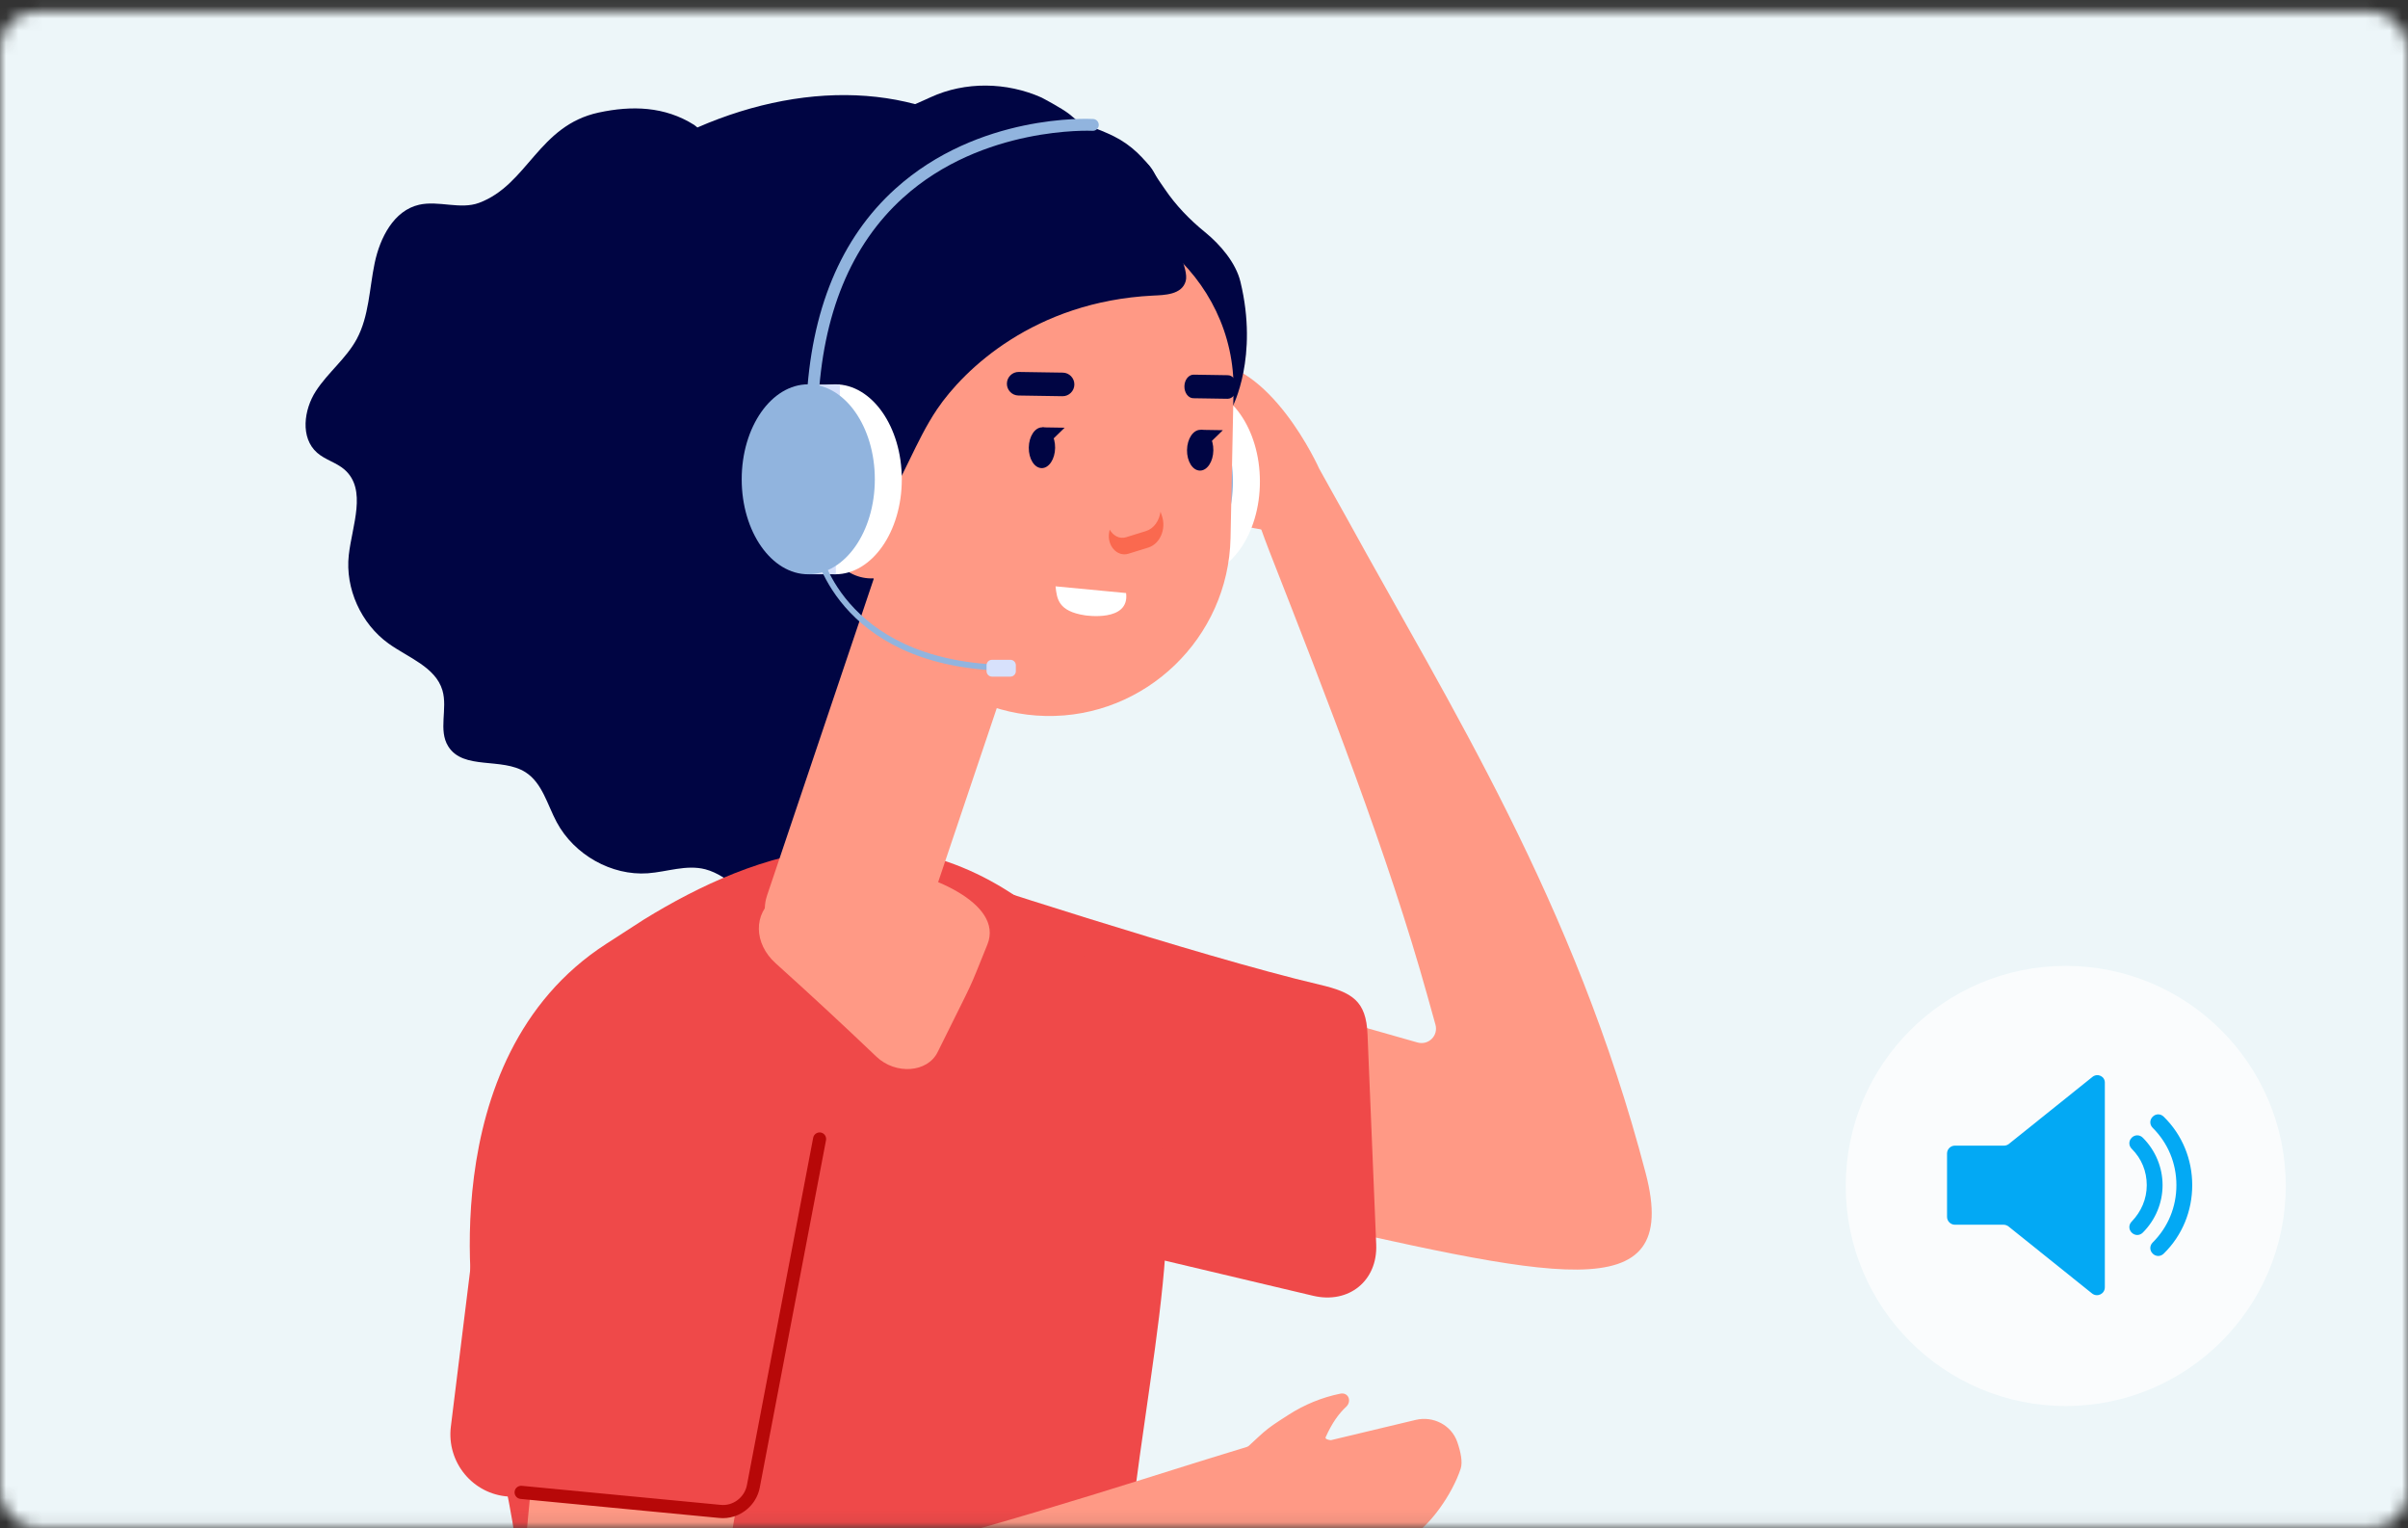 <svg xmlns="http://www.w3.org/2000/svg" width="197" height="125" fill="none" viewBox="0 0 197 125">
    <rect x="0" y="0" width="197" height="125" fill="#333333" stroke="none"/>
    <mask id="9q5s57j0wa" width="197" height="125" x="0" y="0" maskUnits="userSpaceOnUse">
        <rect width="197" height="124" y=".938" fill="#fff" rx="3"/>
    </mask>
    <g mask="url(#9q5s57j0wa)">
        <path fill="#EDF6F9" d="M-58.906 -59.375H307.713V184.726H-58.906z"/>
        <path fill="#FF9985" d="M107.926 38.337s-4.013-9-9.611-8.75V42.42l7.215 1.314 2.396-5.396z"/>
        <path fill="#FF9985" d="M102.392 41.157c.507 1.296.926 2.57 1.438 3.88 4.775 12.192 9.712 24.8 12.957 36.446l.647 2.32c.253.905-.567 1.721-1.478 1.46-2.939-.844-8.109-2.318-9.138-2.536l-2.833 16.582c23.023 5.137 33.637 8.065 30.65-3.348-5.794-22.183-16.084-38.332-24.423-53.526-.762-1.388-1.576-2.792-2.288-4.1-1.574 1.74-2.739 2.344-5.532 2.822z"/>
        <path fill="#fff" d="M97.628 47.156c-3.007 0-5.445-3.479-5.445-7.77 0-4.29 2.438-7.769 5.445-7.769 3.008 0 5.446 3.479 5.446 7.77 0 4.29-2.438 7.769-5.446 7.769z"/>
        <path fill="#91B4DE" d="M95.421 47.156c-3.007 0-5.446-3.479-5.446-7.77 0-4.29 2.439-7.769 5.446-7.769 3.008 0 5.446 3.479 5.446 7.77 0 4.29-2.438 7.769-5.446 7.769z"/>
        <path fill="#000543" d="M30.65 21.525c-.435 2.091-.459 4.335-1.462 6.201-.862 1.595-2.357 2.737-3.343 4.256-.986 1.518-1.299 3.823.1 5.05.664.584 1.58.798 2.242 1.378 1.865 1.638.617 4.566.347 6.993-.303 2.72.998 5.61 3.251 7.23 1.62 1.163 3.842 1.92 4.41 3.829.445 1.504-.361 3.258.48 4.591 1.234 1.958 4.375.869 6.318 2.109 1.369.874 1.783 2.646 2.549 4.08 1.429 2.676 4.496 4.397 7.454 4.185 1.58-.115 3.16-.729 4.712-.326 2.003.522 3.455 2.627 5.503 2.831 4.256.417 4.44-4.645 6.813-7.686 2.984-3.83 9.832-4.428 10.67-9.276.198-1.135.022-2.438.737-3.323.726-.9 2.103-1 2.923-1.814 1.536-1.528.33-4.4.788-6.444.095-.18.562-1.229.684-1.344 5.512-11.644 4.65-24.395-3.217-31.398-6.52-5.802-16.289-6.26-25.554-2.22-.1-.065-.162-.146-.264-.21-2.412-1.522-5.1-1.594-7.804-1.013-4.96 1.066-5.8 5.902-9.8 7.39-1.532.567-3.305-.212-4.9.153-2.066.472-3.2 2.687-3.636 4.778z"/>
        <path fill="#000543" d="M78.588 42.091c-2.76-1.06-7.801-1.428-9.96-2.377-1.456-.64-2.948-1.339-4.175-2.323-.623-.502-1.485-1.363-2.205-2.99.01.019.466-2.03.063-.508.955-3.6.539-6.736-.74-9.3-.063-1.652.115-3.57 1.386-6.098 2.828-5.624 5.254-5.746 7.637-7.573 2.338-1.793 2.296-1.475 5.538-2.968 2.835-1.305 6.216-1.244 9.063.018 0 0 1.672.87 2.293 1.367.668.534 1.289 1.128 1.925 1.702.868.211 4.119 1.218 5.057 3.188 1.842 3.872 1.141 5.948 1.141 5.948-2.138.277-4.813-1.932-6.465-1.056-.72.465-1.027.69-1.401 1.108-2.012 2.257-3.68 4.103-3.628 7.36.044 2.672 1.809 5.43.552 7.854-1.123 2.166-4.179 2.94-5.477 5.022-.319.51-.493 1.06-.604 1.626z"/>
        <path fill="#FF9985" d="M108.908 117.787c-.023-.001-.046.006-.069.003-.175-.023-.455-.09-.386-.243.558-1.243 1.107-1.948 1.678-2.486.476-.448.192-1.211-.489-1.071-1.516.312-2.928.898-4.204 1.714-2.325 1.487-1.617 1.086-4.863 4.006-2.218 1.995-.932 3.447.618 4.583 2.988 2.191 10.868 3.352 14.111 1.499 1.688-.965 3.513-3.598 4.195-5.666.176-.536.005-1.365-.275-2.177-.48-1.394-1.975-2.155-3.401-1.815l-6.915 1.653z"/>
        <path fill="#EF4949" d="M86.608 101.048l20.814 4.934c2.924.693 5.29-1.228 5.167-4.195l-.711-17.2c-.113-2.723-1.241-3.424-3.924-4.052-9.821-2.296-30.643-9.156-30.643-9.156l-1.837 14.294c-.849 6.606 4.334 13.763 11.134 15.375z"/>
        <path fill="#EF4949" d="M91.236 148.994c.088 4.021.241 7.447.437 10.408H33.054c4.664-6.545 9.193-12.717 9.577-23.963.397-11.702-2.623-16.757-3.723-27.262-.002.006-3.907-21.553 10.68-30.973l3.097-2c8.982-5.523 21.835-10.381 34.168 1.093 3.445 3.206 5.864 7.386 6.995 12.04.5 2.056.905 4.118 1.274 5.876.016.036.016.065.021.092.135.657.246 1.32.307 1.997.04.468.069.936.085 1.407l-.056.043c.212 12.35-4.758 27.495-4.243 51.242z"/>
        <path fill="#FF9985" d="M72.09 70.898c-3.31-.37-6.297.77-8.72 2.549-1.748 1.282-1.713 3.721.086 5.34 2.79 2.51 5.536 5.055 8.24 7.635 1.57 1.498 4.179 1.315 5.008-.36 3.256-6.58 2.37-4.612 4.071-8.8 1.404-3.451-5.004-5.952-8.684-6.364z"/>
        <path fill="#000543" d="M73.872 50.03c-2.848-2.152-8.571-4.265-10.76-6.086-1.477-1.23-2.975-2.538-4.073-4.09-.556-.79-1.27-2.075-1.567-4.202.005.025 1.209-2.197.24-.567 2.295-3.854 2.847-7.627 2.213-11.028.473-1.935 1.31-4.1 3.62-6.605 5.135-5.572 7.987-4.903 11.353-6.224 3.303-1.296 3.15-.942 7.4-1.588 2.794-.426 6.133.168 8.843 1.515 1.385.689 2.528 1.794 3.35 3.11.18.285.357.56.512.778.093.131.184.262.273.395.909 1.347 2.04 2.522 3.3 3.544 1.25 1.017 2.527 2.5 2.905 4.064 1.494 6.165-.641 10.202-.641 10.202-2.57-.394-4.942-6.776-7.146-6.312-.988.298-1.419.454-1.99.815-3.078 1.943-5.62 3.525-6.636 7.319-.832 3.11.303 6.9-1.954 9.288-2.018 2.135-5.815 2.01-8.008 3.99-.535.484-.918 1.063-1.234 1.683z"/>
        <path fill="#FFA27F" d="M91.559 31.866l-16.261-.256c-.73-.011-1.316-.622-1.305-1.355l.135-8.72c.022-1.449 1.219-2.615 2.66-2.593l14.967.235c3.467.055 6.26 2.954 6.205 6.444-.052 3.489-2.933 6.3-6.401 6.245z"/>
        <path fill="#000543" d="M67.575 48.889c.791 2.402 1.86 4.401 3.175 5.913.012.014.008.073.021.06 3.72-3.822 3.503-8.3 3.503-8.3-1.018-.78-1.71-2.581-1.67-4.668.052-2.77 1.373-4.988 2.951-4.951.12.003.222.09.336.128L65.42 27.3c-1.325 4.87-1.08 11.77 2.155 21.588z"/>
        <path fill="#FF9985" d="M95.451 20.297c3.386 2.8 5.56 7.017 5.464 11.732L100.671 44c-.167 8.176-6.974 14.729-15.128 14.56-8.154-.168-14.689-6.996-14.523-15.172l.236-11.574L95.45 20.297z"/>
        <path fill="#FF9985" d="M63.9 76.579l8.15 2.78c1.119.383 2.438-.498 2.93-1.956l9.217-27.35c.491-1.459-.025-2.965-1.144-3.346l-8.149-2.782c-1.12-.382-2.439.498-2.93 1.956l-9.217 27.35c-.492 1.459.023 2.965 1.144 3.348z"/>
        <path fill="#000543" d="M86.953 30.478l-3.606-.056c-.527-.008-.965.42-.973.949-.008.53.416.97.943.978l3.605.057c.526.008.964-.42.972-.95.01-.528-.415-.968-.941-.978zM100.454 30.689l-2.8-.044c-.408-.006-.75.422-.757.952-.008.53.319.969.729.975l2.799.044c.409.006.75-.422.758-.952.009-.53-.32-.968-.729-.975z"/>
        <path fill="#FA694F" d="M95.053 42.176l-.112-.324c-.101.73-.53 1.38-1.193 1.586l-1.618.502c-.557.172-1.056-.131-1.346-.618l-.037.183c-.218 1.1.639 2.074 1.571 1.785l1.619-.502c.967-.299 1.493-1.528 1.116-2.612z"/>
        <path fill="#000543" d="M86.32 36.638c-.014.92-.508 1.66-1.103 1.65-.595-.01-1.065-.764-1.051-1.685.014-.92.509-1.66 1.103-1.65.595.01 1.065.764 1.051 1.685z"/>
        <path fill="#000543" d="M85.265 34.953l1.833.03L85.95 36.1l-.686-1.148zM99.265 36.84c-.014.921-.508 1.661-1.102 1.65-.596-.008-1.066-.763-1.052-1.684.014-.92.509-1.66 1.103-1.65.595.01 1.065.764 1.051 1.685z"/>
        <path fill="#000543" d="M98.211 35.156l1.832.03-1.147 1.118-.685-1.148z"/>
        <path fill="#FF9985" d="M71.418 37.141c-2.315-.048-4.238 2.19-4.296 4.997-.057 2.807 1.774 5.122 4.089 5.17 2.315.047 4.238-2.19 4.296-4.997.057-2.808-1.773-5.122-4.089-5.17z"/>
        <path fill="#000543" d="M68.032 26.2c1.728-3.44 2.285-7.806 5.398-10.015 1.928-1.367 4.43-1.554 6.772-1.388 2.82.2 5.588.843 8.344 1.483l6.012 1.397c.23.053.47.112.652.267.2.172.296.436.384.688.342.976 1.69 3.35 1.411 4.355-.313 1.128-1.738 1.145-2.682 1.19-9.714.486-15.467 6.056-17.649 9.28-1.8 2.659-2.791 5.822-4.654 8.434-1.208 1.695-2.77 3.127-4.55 4.174-.075.043-.157.079-.233.12L62.254 33.81c2.033-2.457 4.345-4.757 5.778-7.61z"/>
        <path fill="#fff" d="M86.355 47.957c.113 1.02.21 2.037 2.408 2.371 0 0 3.676.588 3.363-1.822l-5.772-.549zM68.332 46.972c-3.008 0-5.446-3.478-5.446-7.77 0-4.29 2.438-7.768 5.446-7.768 3.007 0 5.445 3.478 5.445 7.769 0 4.29-2.438 7.769-5.445 7.769z"/>
        <path fill="#D7E1FC" d="M66.099 31.45h2.612v1.032h-2.612v-1.033zM66.21 45.938h2.173v1.032H66.21v-1.032z"/>
        <path fill="#91B4DE" d="M66.124 46.972c-3.007 0-5.445-3.478-5.445-7.77 0-4.29 2.438-7.768 5.445-7.768 3.008 0 5.446 3.478 5.446 7.769 0 4.29-2.438 7.769-5.445 7.769z"/>
        <path fill="#91B4DE" d="M66.456 33.515c.257 0 .471-.202.483-.462.343-7.346 2.68-13.027 6.948-16.885 6.515-5.888 15.404-5.473 15.492-5.468.267.014.496-.19.51-.457.016-.267-.188-.496-.455-.511-.38-.02-9.367-.448-16.188 5.71-4.47 4.038-6.919 9.947-7.273 17.565-.012.267.194.494.46.507l.023.001zM81.894 54.859c.13 0 .238-.103.243-.234.004-.134-.101-.245-.234-.25-13.178-.458-14.867-9.658-14.883-9.75-.023-.132-.15-.222-.28-.2-.131.022-.22.147-.199.28.016.096 1.776 9.683 15.344 10.153l.009.001z"/>
        <path fill="#D7E1FC" d="M81.155 55.342h1.506c.244 0 .445-.2.445-.444v-.489c0-.244-.2-.444-.445-.444h-1.506c-.245 0-.444.2-.444.444v.489c0 .244.2.444.444.444z"/>
        <path fill="#FF9985" d="M102.375 118.232c-1.226.384-3.274.999-4.512 1.389-11.522 3.625-23.436 7.373-34.586 9.491l-2.221.422c-.867.164-1.765-.759-1.608-1.663.509-2.92 1.392-8.058 1.494-9.089l-16.704-4.614c-2.527 23.029-3.426 32.559 7.523 30.683 21.283-3.636 35.285-11.467 49.379-18.429 1.287-.636 2.585-1.325 3.798-1.918-1.893-1.792-1.782-3.366-2.563-6.272z"/>
        <path fill="#EF4949" d="M39.455 95.891l-2.57 20.791c-.36 2.92 1.801 5.541 4.72 5.722l16.922 1.052c2.678.166 3.245-.917 3.569-3.597 1.18-9.814 5.654-30.412 5.654-30.412l-14.332-3.358c-6.623-1.552-13.123 3.011-13.963 9.802z"/>
        <path fill="#B70808" d="M60.028 124.038c1.06-.327 1.91-1.221 2.129-2.37l5.42-28.408c.055-.292-.134-.574-.424-.63-.286-.051-.57.133-.626.425l-5.42 28.409c-.195 1.018-1.147 1.737-2.173 1.619l-16.247-1.557c-.287-.024-.557.181-.588.48-.03.295.183.559.477.592l16.248 1.557c.414.044.822-.001 1.204-.117z"/>
    </g>
    <circle cx="169" cy="97" r="18" fill="#fff" opacity=".7"/>
    <path fill="#03A9F4" d="M171.195 88.073l-6.859 5.5c-.129.097-.259.129-.388.129h-4.012c-.356 0-.647.291-.647.647v5.176c0 .356.291.647.647.647h3.979c.162 0 .292.065.389.13l6.858 5.5c.421.323 1.036.032 1.036-.518V88.59c.032-.55-.583-.841-1.003-.517zM175.303 93.053c-.259-.258-.647-.258-.906 0-.259.26-.259.648 0 .906.809.81 1.23 1.844 1.23 2.977 0 1.132-.453 2.167-1.23 2.976-.259.259-.259.647 0 .906.13.129.291.194.453.194.162 0 .324-.065.453-.194 1.035-1.035 1.618-2.426 1.618-3.882s-.583-2.847-1.618-3.883z"/>
    <path fill="#03A9F4" d="M177.018 91.339c-.259-.26-.647-.26-.906 0-.259.258-.259.647 0 .906 1.262 1.261 1.941 2.911 1.941 4.69 0 1.78-.679 3.43-1.941 4.692-.259.259-.259.647 0 .906.129.129.291.194.453.194.162 0 .324-.065.453-.194 1.521-1.489 2.329-3.495 2.329-5.597 0-2.103-.808-4.11-2.329-5.597z"/>
</svg>
